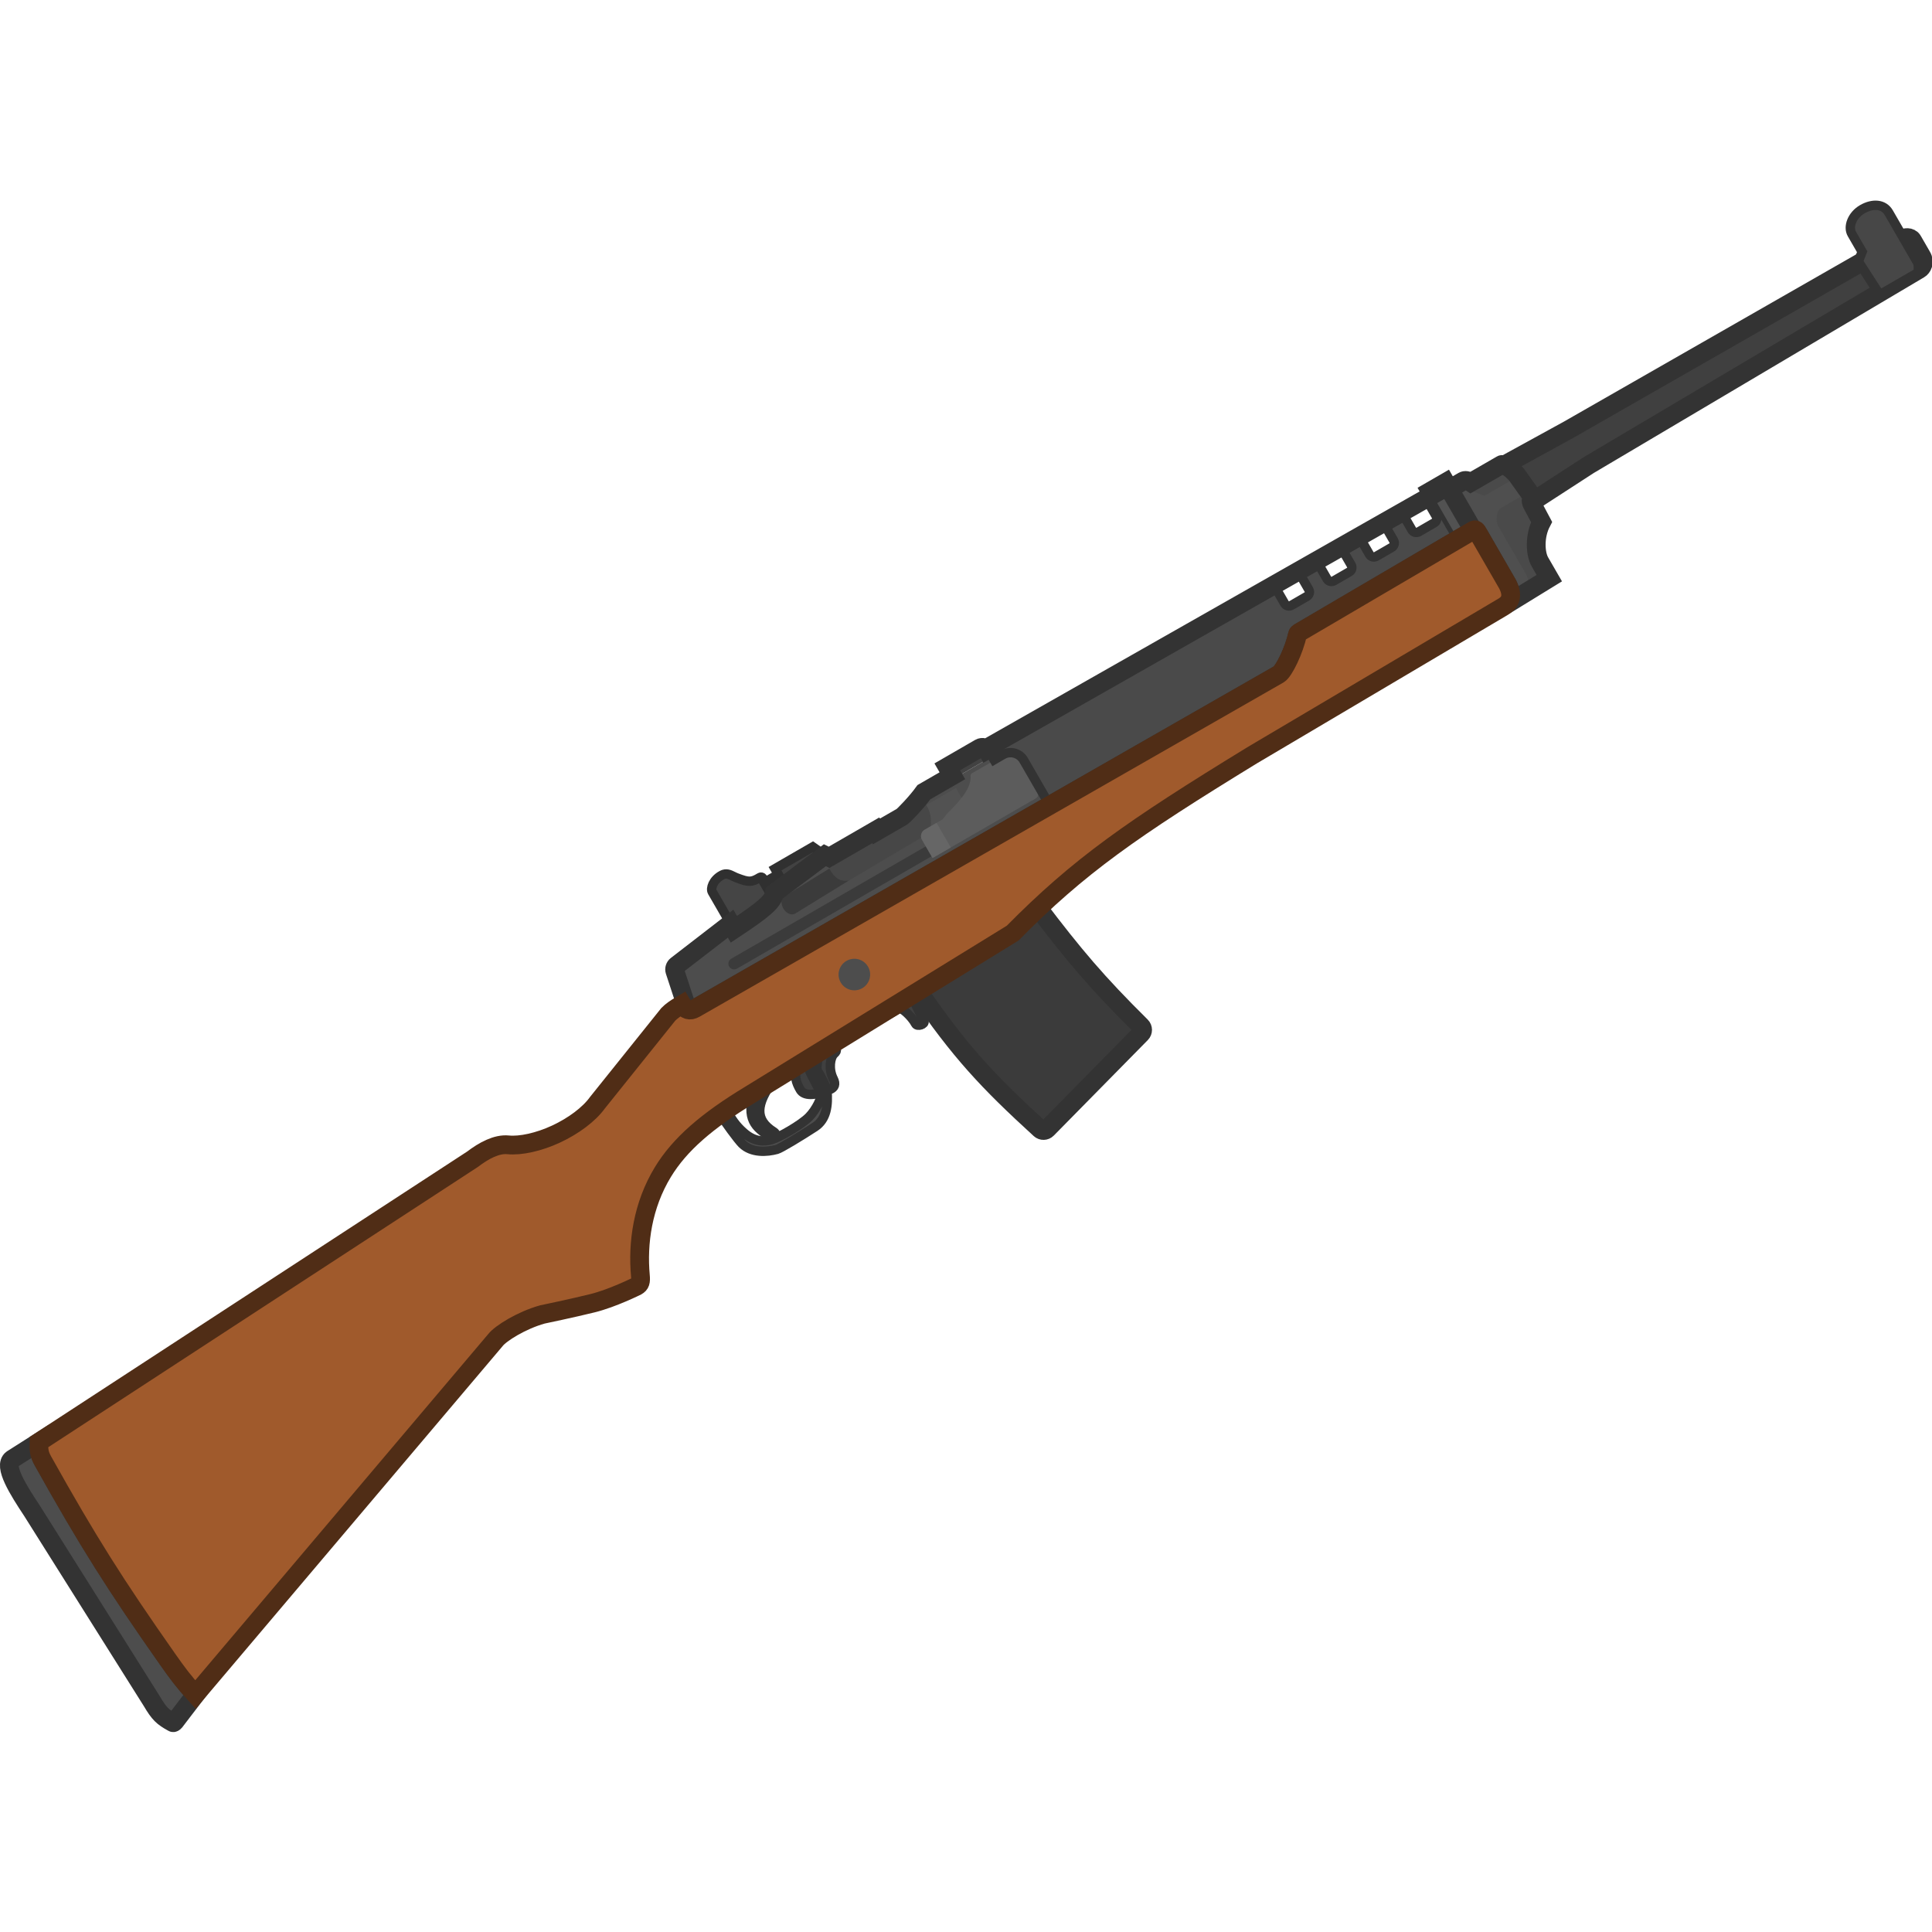 <?xml version="1.0" encoding="UTF-8" standalone="no"?>
<svg
   width="110"
   height="110"
   viewBox="0 0 110 110"
   fill="none"
   version="1.1"
   id="svg67"
   sodipodi:docname="mini14.svg"
   inkscape:version="1.1.2 (0a00cf5339, 2022-02-04)"
   xmlns:inkscape="http://www.inkscape.org/namespaces/inkscape"
   xmlns:sodipodi="http://sodipodi.sourceforge.net/DTD/sodipodi-0.dtd"
   xmlns="http://www.w3.org/2000/svg"
   xmlns:svg="http://www.w3.org/2000/svg">
  <sodipodi:namedview
     id="namedview69"
     pagecolor="#505050"
     bordercolor="#ffffff"
     borderopacity="1"
     inkscape:pageshadow="0"
     inkscape:pageopacity="0"
     inkscape:pagecheckerboard="1"
     showgrid="false"
     inkscape:zoom="7.9181818"
     inkscape:cx="55.442021"
     inkscape:cy="54.936854"
     inkscape:window-width="2560"
     inkscape:window-height="1372"
     inkscape:window-x="0"
     inkscape:window-y="0"
     inkscape:window-maximized="1"
     inkscape:current-layer="svg67" />
  <g
     clip-path="url(#clip0_716_1750)"
     id="g60"
     transform="matrix(1.014,0,0,1.014,-0.876,-0.92)">
    <path
       d="M 86.852,29.108 90.078,27.016 108.634,16.023 c 0.167,-0.096 0.328,-0.39 0.14,-0.715 l -0.517,-0.896 c -0.132,-0.227 -0.432,-0.182 -0.602,-0.084 l -18.719,10.712 -3.606,1.979 c 0.187,0.082 0.497,0.307 0.702,0.562 l 0.889,1.244 c -0.071,0.092 -0.104,0.163 -0.069,0.284 z"
       fill="#404040"
       stroke="#333333"
       stroke-width="1.054"
       id="path2" />
    <path
       d="m 82.225,28.379 0.798,-0.461 c 0.097,-0.056 0.233,-0.05 0.423,0.077 l 1.736,-1.002 c 0.091,-0.053 0.567,0.241 0.847,0.589 l 0.889,1.244 c -0.099,0.129 -0.124,0.215 0.005,0.454 l 0.5,0.94 c -0.418,0.794 -0.353,1.789 -0.093,2.239 l 0.526,0.911 -2.424,1.489 c 0.234,-0.199 0.396,-0.536 0.077,-1.157 L 83.865,30.854 C 83.786,30.717 83.611,30.671 83.474,30.751 l -0.09,0.053 z"
       fill="#4f4f4f"
       id="path4" />
    <path
       d="m 83.081,27.892 0.432,0.581 0.692,0.278 1.884,-1.087 -0.059,-0.083 c -0.28,-0.348 -0.756,-0.642 -0.847,-0.589 l -1.736,1.002 c -0.155,-0.104 -0.274,-0.127 -0.365,-0.102 z"
       fill="#4a4a4a"
       id="path6" />
    <path
       d="m 86.917,28.827 c -0.263,-0.086 -0.537,-0.107 -0.709,-0.009 l -1.106,0.638 c -0.185,0.107 -0.276,0.705 -0.138,0.945 l 1.531,2.651 c 0.209,0.363 0.255,0.704 0.169,1.048 l 1.192,-0.732 -0.526,-0.911 c -0.26,-0.45 -0.326,-1.446 0.093,-2.239 l -0.5,-0.94 c -0.129,-0.238 -0.104,-0.324 -0.007,-0.452 z"
       fill="#4a4a4a"
       id="path8" />
    <path
       d="m 82.225,28.379 0.798,-0.461 c 0.097,-0.056 0.233,-0.05 0.423,0.077 l 1.736,-1.002 c 0.091,-0.053 0.567,0.241 0.847,0.589 l 0.889,1.244 c -0.099,0.129 -0.124,0.215 0.005,0.454 l 0.5,0.94 c -0.418,0.794 -0.353,1.789 -0.093,2.239 l 0.526,0.911 -2.424,1.489 c 0.234,-0.199 0.396,-0.536 0.077,-1.157 L 83.865,30.854 C 83.786,30.717 83.611,30.671 83.474,30.751 l -0.09,0.053 z"
       stroke="#333333"
       stroke-width="1.054"
       id="path10" />
    <path
       d="m 45.98,60.637 -0.058,-0.1 1.637,-1.014 c 0.27,0.276 0.365,0.35 0.142,0.551 -0.223,0.201 -0.327,0.864 -0.048,1.41 0.156,0.306 0.058,0.49 -0.164,0.587 -0.895,0.392 -1.491,0.369 -1.69,0.024 -0.25,-0.433 -0.319,-0.723 -0.213,-1.231 z"
       fill="#404040"
       stroke="#333333"
       stroke-width="0.527"
       id="path12" />
    <path
       d="m 52.744,58.237 -0.741,-1.462 -1.894,1.151 0.412,0.089 0.837,-0.483 c 0.116,-0.067 0.681,0.421 0.916,0.862 0.097,0.181 0.55,0.03 0.47,-0.157 z"
       fill="#404040"
       stroke="#333333"
       stroke-width="0.527"
       id="path14" />
    <path
       d="m 41.306,63.468 c 0.245,0.402 0.993,1.43 1.229,1.662 0.536,0.527 1.399,0.467 1.953,0.314 0.21,-0.058 1.337,-0.743 2.132,-1.26 0.656,-0.426 0.756,-1.222 0.675,-2.08 -0.01,-0.102 -0.275,-0.669 -0.539,-1.077 -0.043,-0.067 -0.017,-0.711 0.133,-0.797 l 3.008,-1.979 -0.056,-0.097 -3.411,2.099 c -0.136,0.316 -0.144,0.52 -0.083,0.846 0.004,0.02 0.057,0.12 0.133,0.264 0.136,0.257 0.346,0.653 0.477,0.975 0.07,0.172 -0.258,0.869 -0.663,1.283 -0.45,0.462 -1.719,1.168 -2.093,1.276 -0.415,0.12 -0.955,0.15 -1.569,-0.385 -0.459,-0.4 -0.668,-0.736 -0.985,-1.282 -0.117,0.08 -0.231,0.159 -0.342,0.238 z"
       fill="#4d4d4d"
       stroke="#333333"
       stroke-width="0.527"
       id="path16" />
    <path
       d="m 43.199,62.242 c -0.439,1.453 0.031,1.982 0.965,2.511 0.17,0.096 0.408,-0.128 0.139,-0.299 -1.071,-0.679 -1.001,-1.538 -0.014,-2.883 z"
       fill="#4d4d4d"
       stroke="#333333"
       stroke-width="0.527"
       id="path18" />
    <path
       d="M 3.277,82.935 C 3.067,82.561 3.038,82.319 3.055,81.879 L 1.544,82.84 c -0.511,0.371 0.34,1.724 1.122,2.905 l 6.724,10.685 c 0.419,0.709 0.608,0.886 1.189,1.203 0.035,0.019 0.1,-0.057 0.1,-0.057 l 1.162,-1.52 C 11.176,95.325 10.827,94.854 10.259,94.044 7.347,89.894 5.811,87.47 3.277,82.935 Z"
       fill="#4d4d4d"
       stroke="#333333"
       stroke-width="1.054"
       id="path20" />
    <path
       d="m 105.424,15.045 -0.216,0.545 1.203,1.865 2.179,-1.258 -0.023,-0.492 -1.648,-2.854 c -0.292,-0.505 -0.911,-0.527 -1.485,-0.196 -0.575,0.332 -0.82,0.987 -0.586,1.391 z"
       fill="#474747"
       stroke="#333333"
       stroke-width="0.527"
       id="path22" />
    <path
       d="M 39.469,57.596 38.758,55.428 c -0.038,-0.115 0.001,-0.24 0.097,-0.314 l 3.034,-2.342 0.182,0.315 c 1.706,-1.133 2.2,-1.557 2.275,-2.035 l 2.834,-2.123 0.236,0.117 2.622,-1.514 0.036,0.063 1.427,-0.824 c 0.101,-0.058 0.833,-0.811 1.24,-1.381 l 1.751,-1.011 0.088,0.152 1.993,-1.151 0.108,0.188 0.498,-0.287 c 0.409,-0.236 0.931,-0.096 1.167,0.313 l 1.464,2.537 -19.921,11.402 c -0.149,0.086 -0.291,0.11 -0.42,0.065 z"
       fill="#4d4d4d"
       id="path24" />
    <path
       d="m 52.407,56.511 c 2.346,3.434 3.913,5.109 6.857,7.799 0.113,0.103 0.288,0.099 0.395,-0.01 l 5.281,-5.365 c 0.11,-0.112 0.108,-0.293 -0.003,-0.403 -2.474,-2.448 -3.763,-3.978 -5.863,-6.745 z"
       fill="#3b3b3b"
       stroke="#333333"
       stroke-width="1.054"
       id="path26" />
    <path
       d="m 49.281,56.406 c 0.429,-0.247 0.575,-0.795 0.328,-1.224 -0.247,-0.428 -0.795,-0.575 -1.224,-0.328 -0.428,0.247 -0.575,0.795 -0.328,1.224 0.247,0.428 0.795,0.575 1.224,0.328 z"
       fill="#4d4d4d"
       stroke="#333333"
       stroke-width="0.479"
       id="path28" />
    <path
       d="m 40.858,50.989 c -0.108,-0.187 0.033,-0.674 0.54,-0.945 0.243,-0.13 0.431,-0.036 0.634,0.064 0.064,0.031 0.128,0.063 0.197,0.089 0.674,0.257 0.835,0.262 1.306,-0.024 0.054,-0.033 0.126,-0.017 0.159,0.038 l 0.607,1.006 c -0.161,0.421 -0.722,0.869 -2.231,1.87 z"
       fill="#454545"
       stroke="#303030"
       stroke-width="0.527"
       id="path30" />
    <path
       d="m 44.381,49.685 2.123,-1.226 0.672,0.472 -2.834,2.123 c -0.014,0.088 -0.041,0.174 -0.088,0.262 l -0.49,-0.849 0.801,-0.463 z"
       fill="#424242"
       stroke="#303030"
       stroke-width="0.527"
       id="path32" />
    <path
       d="m 50.071,47.595 0.461,-0.266 -0.288,-0.499 -0.461,0.266 z"
       fill="#424242"
       id="path34" />
    <path
       d="m 56.344,42.981 0.231,0.4 -1.993,1.151 -0.088,-0.152 -0.152,0.088 -0.288,-0.5 1.832,-1.058 c 0.136,-0.079 0.313,-0.027 0.392,0.11 z"
       fill="#424242"
       id="path36" />
    <path
       d="m 41.923,54.739 c -0.154,0.089 -0.206,0.285 -0.118,0.439 0.089,0.154 0.285,0.206 0.439,0.118 l 16.899,-9.757 -0.322,-0.557 z"
       fill="#3b3b3b"
       id="path38" />
    <path
       d="m 49.947,47.585 0.091,-0.052 0.036,0.063 1.427,-0.824 c 0.006,-0.003 0.014,-0.009 0.025,-0.018 l 1.283,-0.741 c 0.315,0.404 0.413,0.956 0.266,1.64 l -4.532,2.692 c -0.563,0.072 -0.815,-0.135 -1.196,-0.805 0.193,-0.127 0.225,-0.237 0.082,-0.498 l 2.506,-1.447 c 0,0 0.005,-0.003 0.013,-0.01 z"
       fill="#474747"
       id="path40" />
    <path
       d="m 47.426,49.678 -2.556,1.583 c -0.186,0.108 -0.147,0.437 -0.017,0.668 0.138,0.247 0.44,0.402 0.656,0.277 l 3.025,-1.86 C 48.017,50.411 47.763,50.236 47.426,49.678 Z"
       fill="#3b3b3b"
       id="path42" />
    <path
       d="m 53.125,47.339 2.004,-1.157 -0.593,-1.028 -1.657,0.957 c 0.214,0.326 0.301,0.738 0.247,1.228 z"
       fill="#525252"
       id="path44" />
    <path
       d="m 55.436,44.329 2.064,-1.192 c 0.188,-0.108 0.32,-0.064 0.423,0.113 l 1.197,2.073 c 0.091,0.158 0.048,0.33 -0.113,0.423 l -5.782,3.338 -0.6,-1.039 c -0.112,-0.195 -0.012,-0.451 0.145,-0.541 l 1.011,-0.584 c 0.043,-0.025 0.132,-0.199 0.344,-0.411 0.484,-0.483 1.298,-1.297 1.237,-2.028 -0.005,-0.061 0.021,-0.122 0.074,-0.152 z"
       fill="#5c5c5c"
       id="path46" />
    <path
       d="m 52.626,48.046 0.6,1.039 1.024,-0.591 -0.798,-1.382 -0.681,0.393 c -0.157,0.09 -0.257,0.347 -0.145,0.541 z"
       fill="#666666"
       id="path48" />
    <path
       fill-rule="evenodd"
       clip-rule="evenodd"
       d="m 56.68,43.57 0.498,-0.288 c 0.409,-0.236 0.931,-0.096 1.167,0.313 l 1.464,2.537 12.856,-7.359 c 0.022,-0.013 0.045,-0.032 0.07,-0.055 0.302,-0.291 0.791,-1.345 0.964,-2.118 0.011,-0.048 0.032,-0.092 0.063,-0.129 0.021,-0.025 0.046,-0.047 0.075,-0.064 l 8.895,-5.22 -1.437,-2.488 -25.002,14.205 z m 15.979,-9.358 c -0.079,-0.136 -0.032,-0.31 0.104,-0.389 l 0.864,-0.499 c 0.136,-0.079 0.31,-0.032 0.389,0.104 l 0.334,0.579 c 0.079,0.136 0.032,0.31 -0.104,0.389 l -0.864,0.499 c -0.136,0.079 -0.31,0.032 -0.389,-0.104 z m 2.487,-1.765 c -0.136,0.079 -0.183,0.253 -0.104,0.389 l 0.334,0.579 c 0.079,0.136 0.253,0.183 0.389,0.104 l 0.864,-0.499 c 0.136,-0.079 0.183,-0.253 0.104,-0.389 L 76.399,32.052 c -0.079,-0.136 -0.253,-0.183 -0.389,-0.104 z m 2.279,-0.987 c -0.079,-0.136 -0.032,-0.31 0.104,-0.389 l 0.864,-0.499 c 0.136,-0.079 0.31,-0.032 0.389,0.104 l 0.334,0.579 c 0.079,0.136 0.032,0.31 -0.104,0.389 l -0.864,0.499 c -0.136,0.079 -0.31,0.032 -0.389,-0.104 z m 2.487,-1.765 c -0.136,0.079 -0.183,0.253 -0.104,0.389 l 0.334,0.579 c 0.079,0.136 0.253,0.183 0.389,0.104 l 0.864,-0.499 c 0.136,-0.079 0.183,-0.253 0.104,-0.389 l -0.334,-0.579 c -0.079,-0.136 -0.253,-0.183 -0.389,-0.104 z"
       fill="#4a4a4a"
       stroke="#333333"
       stroke-width="0.527"
       id="path50" />
    <path
       d="m 82.031,27.999 -0.852,0.492 1.556,2.695 0.742,-0.435 c 0.038,-0.022 0.08,-0.035 0.121,-0.038 z"
       fill="#525252"
       id="path52" />
    <path
       d="m 56.342,42.98 -0.066,0.038 c -0.079,-0.136 -0.256,-0.188 -0.392,-0.11 l -1.832,1.058 0.288,0.5 -1.599,0.923 c -0.407,0.57 -1.139,1.323 -1.24,1.381 l -1.427,0.824 -0.036,-0.063 -2.622,1.514 -0.236,-0.117 -2.834,2.123 c -0.075,0.478 -0.569,0.903 -2.275,2.035 l -0.182,-0.315 -3.034,2.342 c -0.096,0.074 -0.134,0.2 -0.097,0.314 l 0.712,2.168 c 0.129,0.045 0.271,0.021 0.42,-0.065 L 72.667,38.771 c 0.022,-0.013 0.045,-0.032 0.07,-0.055 0.302,-0.291 0.791,-1.345 0.964,-2.118 0.011,-0.048 0.032,-0.092 0.063,-0.129 0.021,-0.025 0.046,-0.047 0.075,-0.064 l 9.637,-5.655 c 0.038,-0.022 0.08,-0.035 0.121,-0.038 l -1.567,-2.714 -0.852,0.492 0.119,0.207 -25.001,14.205 z"
       stroke="#333333"
       stroke-width="1.054"
       id="path54" />
    <path
       d="m 73.714,36.53 c 0.008,-0.037 0.03,-0.07 0.063,-0.089 l 9.83,-5.768 c 0.063,-0.037 0.144,-0.016 0.181,0.048 l 1.721,2.981 c 0.396,0.77 0.052,1.103 -0.252,1.279 l -14.091,8.339 c -6.752,4.135 -9.715,6.207 -13.443,9.983 l -14.72,9.059 c -2.448,1.48 -3.969,2.798 -4.916,4.352 -1.143,1.876 -1.431,3.994 -1.265,5.818 0.032,0.346 -0.004,0.478 -0.202,0.592 0,0 -1.359,0.679 -2.484,0.958 -1.125,0.279 -2.821,0.632 -2.821,0.632 -1.167,0.326 -2.342,1.062 -2.632,1.438 L 11.836,96.058 C 11.172,95.326 10.823,94.856 10.254,94.045 7.342,89.896 5.806,87.472 3.272,82.937 3.063,82.563 3.033,82.32 3.05,81.88 L 27.394,66 c 0.63,-0.48 1.353,-0.875 2.001,-0.81 0.695,0.069 1.717,-0.152 2.691,-0.605 0.974,-0.453 1.852,-1.104 2.325,-1.762 l 3.976,-4.959 c 0.187,-0.187 0.362,-0.314 0.77,-0.557 0.189,0.327 0.447,0.392 0.732,0.227 L 72.663,38.774 c 0.298,-0.172 0.88,-1.402 1.051,-2.243 z"
       fill="#a05a2c"
       stroke="#502d16"
       stroke-width="1.054"
       id="path56" />
    <ellipse
       cx="48.836"
       cy="55.628"
       rx="0.886"
       ry="0.886"
       transform="rotate(-30,48.836,55.628)"
       fill="#4d4d4d"
       id="ellipse58" />
  </g>
  <defs
     id="defs65">
    <clipPath
       id="clip0_716_1750">
      <rect
         width="110"
         height="110"
         fill="#ffffff"
         transform="translate(0.086)"
         id="rect62"
         x="0"
         y="0" />
    </clipPath>
  </defs>
</svg>
